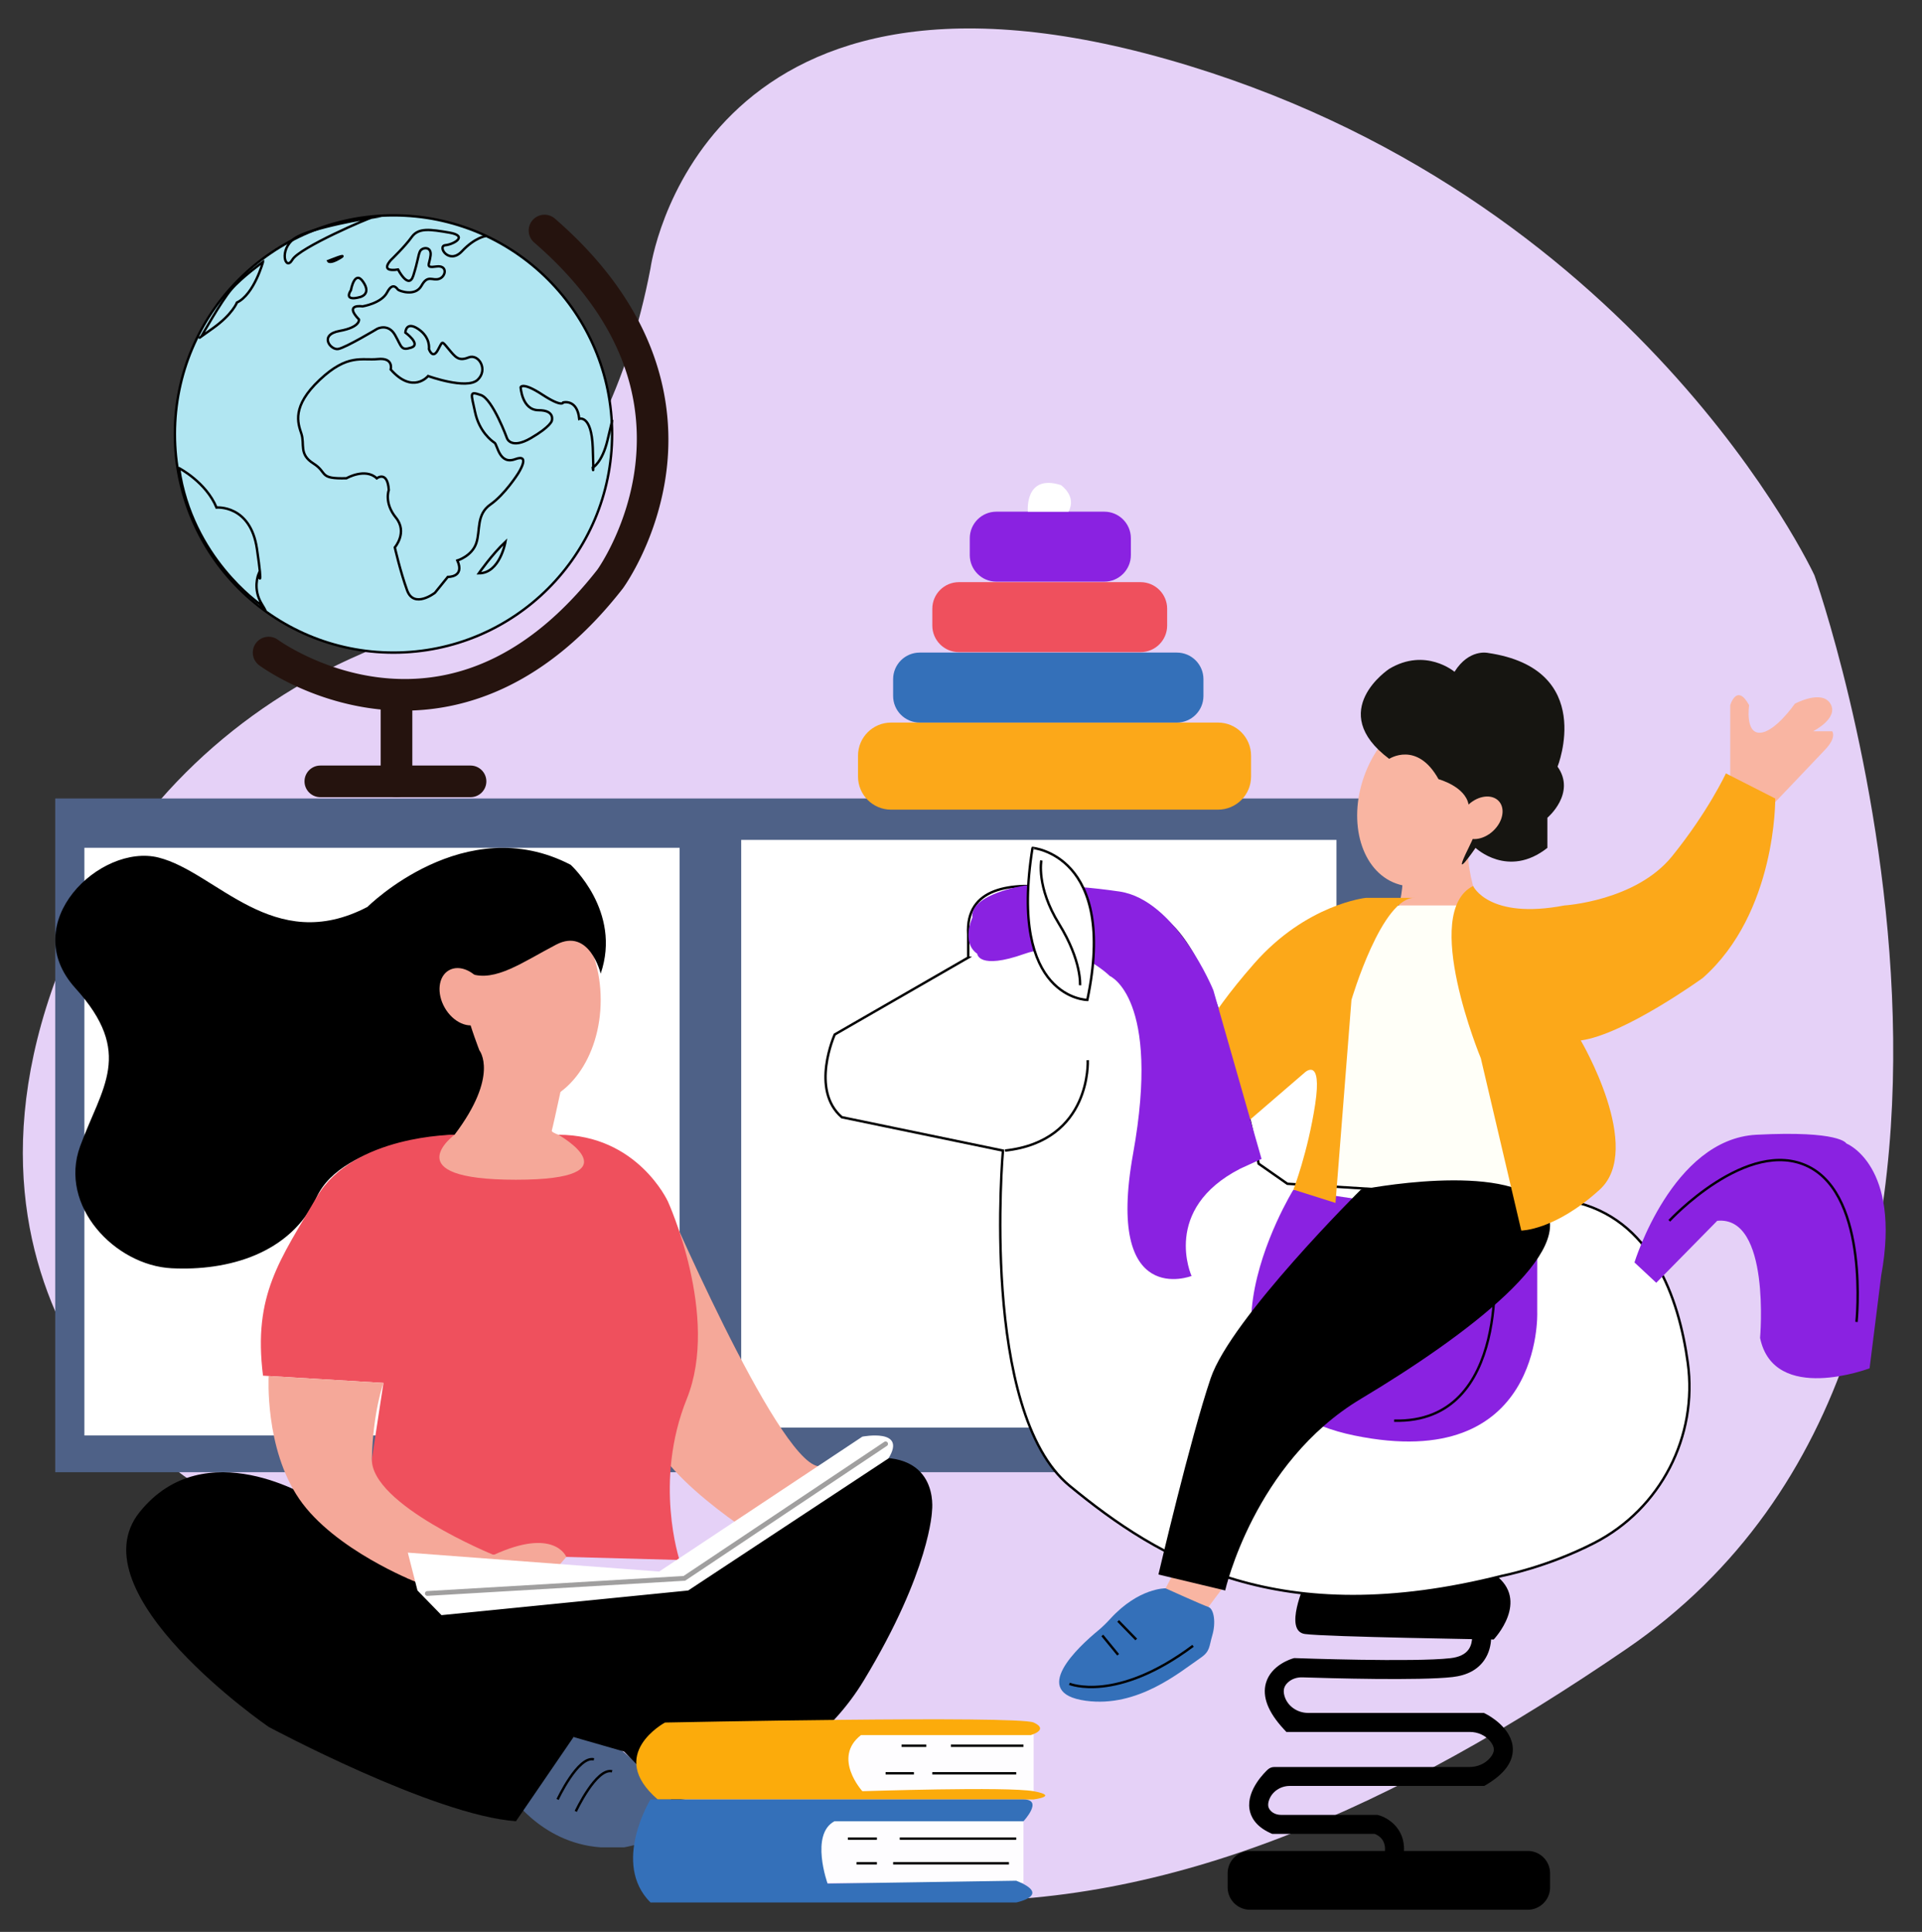 <svg version="1.1" id="Layer_1" xmlns="http://www.w3.org/2000/svg" xmlns:xlink="http://www.w3.org/1999/xlink" x="0" y="0" viewBox="0 0 799.34 803.46" style="enable-background:new 0 0 799.34 803.46" xml:space="preserve"><rect x="0" y="0" width="799.34" height="803.46" fill="#333333" stroke="none"/><style>.st2{fill:#fff}.st3{fill:#f5a899}.st5{fill:#fefdff}.st7{fill:none;stroke:#000;stroke-miterlimit:10}.st8{fill:#3470b9}.st9{fill:#f9b5a2}.st12{fill:#fff;stroke:#000;stroke-miterlimit:10}.st13{fill:#8a22e1}.st14{fill:none;stroke:#020202;stroke-miterlimit:10}.st15{fill:#fca819}.st16{fill:#ef505d}.st17{fill:#25130e}</style><path d="M270.53 111.59s19.32-142.44 214.88-86.92 269.2 214.6 269.2 214.6 112.08 316.47-78.34 446.61-377.32 172.33-598.56-71.21c0 0-116.28-77.67-45.21-229.68 23.85-51.02 66.2-90.81 117.91-113.12 43.34-18.7 101.28-61.77 120.12-160.28z" style="fill:#e5d1f7"/><path style="fill:#4e6187" d="M22.97 332.08h585.32v280.19H22.97z"/><path class="st2" d="M35.09 352.58h247.56v244.41H35.09zM308.26 349.29h247.56V593.7H308.26z"/><ellipse class="st3" cx="218.13" cy="415.86" rx="31.69" ry="43.4"/><path class="st3" d="M201.72 432.7s6.04 21.13-22.94 44.06 19.92 30.78 19.92 30.78 53.11 2.41 59.15-10.26c6.04-12.68-5.88-19.92-5.88-19.92s-23.09-5.25-22.49-7.15c.6-1.9 6.64-30.11 6.64-30.11l-34.4-7.4zM274.89 494.77s47.76 111.97 65.26 114.99c17.5 3.02-18.92 33.59-18.92 33.59s-44.66-26.56-51.3-48.29c-6.64-21.73 4.96-100.29 4.96-100.29z"/><path d="M211.38 745.35s12.9 21.13 38.44 22.94h9.74s33.12-5.89 20.02-19.31c-13.1-13.43-26.56-31.39-41.04-26.56-14.48 4.82-27.16 22.93-27.16 22.93z" style="fill:#4c6289"/><path d="M129.9 623.43s-44.66-28.37-71.83 5.43 53.65 89.33 53.65 89.33 68.65 36.82 102.87 39.23l23.95-35.01 21.02 6.04 20.02 20.52s51.91-4.23 79.67-50.1c27.76-45.87 28.37-70.62 28.37-70.62s3.62-27.16-30.78-21.13l-77.86 47.68-109.37 1.69-39.71-33.06z"/><path class="st5" d="M352.62 718.47h77.26v26.46h-77.26z"/><path d="M276.57 716.38s-24.75 13.28-3.02 31.99h156.33s10.86-1.41 0-3.42-71.22 0-71.22 0-12.68-13.88-.6-23.34h70.62s7.85-2.21 1.21-5.23c-6.65-3.02-153.32 0-153.32 0z" style="fill:#fcab0b"/><path class="st7" d="M374.95 726.04h10.26M395.47 726.04h30.18M368.31 737.5h11.77"/><path class="st5" d="M339.74 756.57h85.91v26.46h-85.91z"/><path class="st7" d="M387.73 737.5h34.9"/><path class="st8" d="M270.53 748.37s-16.3 26.56 0 42.85h152.11s15.09-3.02 0-9.05l-78.45 1.21s-7.39-20.52 2.87-25.95h78.6s8.45-9.05 0-9.05c-8.46-.01-155.13-.01-155.13-.01z"/><path class="st7" d="M352.62 764.67h12.07M374.2 764.67h48.43M356.24 774.93h8.45M371.44 774.93h48.17"/><path class="st9" d="M583.18 356.65s2.41 18.11-6.04 30.78 44.06 3.62 44.06 3.62-11.99-24.07-10.45-38.43l-27.57 4.03z"/><ellipse transform="rotate(-70.361 593.35 332.091)" class="st9" cx="593.35" cy="332.08" rx="37.57" ry="27.61"/><path d="M577.75 278.18s-26.56 17.5 0 37.42c0 0 11.59-7.61 20.52 8.45 0 0 11.09 2.98 12.49 10.54 1.4 7.57 7.66 2.54 0 18.03-7.66 15.49 2.9 0 2.9 0s13.58 12.88 29.88 0V340.1s12.07-10.17 4.23-21.26c0 0 16.3-40.66-28.97-47.3 0 0-7.85-1.81-13.88 7.85-.01 0-12.08-10.26-27.17-1.21z" style="fill:#161511"/><path d="M569.91 376.56h42.25l31.27 132.51s-75.46 14.06-92-10.03c-16.53-24.09 18.48-122.48 18.48-122.48z" style="fill:#fffff8"/><path d="M542.74 658.44s-9.05 19.92 0 21.13c9.05 1.21 78.47 2.28 78.47 2.28s15.38-16.16.44-27.03l-78.91 3.62z"/><path d="m583.72 771.68-7.81-1.14c.78-5.33-2.6-7.25-4.21-7.85h-42.6l-.78-.35c-6.33-2.88-8.21-6.98-8.67-9.92-1.28-8.13 6.73-15.68 7.64-16.51.73-.66 1.67-1.03 2.66-1.03h81.14c3.29 0 6.51-1.31 8.64-3.82 1.05-1.24 1.58-2.43 1.55-3.52-.03-1.05-.57-2.13-1.35-3.15-2.04-2.65-5.29-4.09-8.63-4.09h-76.31l-1.17-1.27c-6.46-6.99-8.93-13.4-7.34-19.05 2.15-7.61 10.81-10.13 11.18-10.23l.6-.17.62.02c.49.02 49.17 1.78 64.37.02 3.58-.41 6.11-1.63 7.51-3.61 2.29-3.23 1.27-7.82 1.26-7.86l7.68-1.84c.2.81 1.8 8.1-2.44 14.18-2.75 3.94-7.16 6.29-13.11 6.97-13.7 1.58-51.43.49-62.53.13-2.2-.07-4.4.63-6.01 2.14-.7.66-1.29 1.46-1.55 2.41-.23.83-.21 1.78.05 2.84 1.1 4.45 5.34 7.41 9.93 7.41h73.1l.85.43c1.12.57 10.91 5.82 11.18 14.44.17 5.49-3.52 10.52-10.96 14.94l-.93.55H536.4c-3.85 0-7.43 2.34-8.65 5.99-.29.86-.41 1.69-.29 2.44.11.66.44 1.3 1.01 1.9 1.09 1.15 2.67 1.7 4.26 1.7h40.12l.51.14c4.25 1.16 11.91 6.14 10.36 16.76z"/><path d="M635.38 794.24H519.86a9.29 9.29 0 0 1-9.29-9.29v-5.87a9.29 9.29 0 0 1 9.29-9.29h115.51a9.29 9.29 0 0 1 9.29 9.29v5.87c0 5.13-4.16 9.29-9.28 9.29z"/><path class="st12" d="m402.67 398.25-55.52 31.99s-10.32 22.94 2.96 34.4l67 13.88s-9.66 108.64 27.76 139.43 86.92 60.96 179.87 37.42c0 0 18.64-3.56 38.36-13.7 27.54-14.16 43.06-44.28 38.83-74.96-3.73-27.08-15.18-60.2-48.3-67.09l-118.23-7.3-11.94-8.35s-17.04-96.57-44.8-104.42c0 0-78.36-30.18-76 9.05v9.65z"/><path class="st13" d="M679.76 525.04s15.69-51.3 50.7-53.11 37.42 3.62 37.42 3.62 22.94 9.05 14.49 54.93l-4.83 38.58S737.76 584.2 732 556.43c0 0 4.5-50.94-17.83-48.71l-25.35 25.77-9.06-8.45z"/><path class="st14" d="M694.24 507.72s32.59-35.19 57.94-22.52c25.35 12.68 19.92 64.58 19.92 64.58"/><path class="st9" d="m489.03 652.4-7.25 13.84 15.09 9.7 13.71-18.32z"/><path class="st8" d="M484.75 660.57s-11.1-.29-22.93 12.61c-1.6 1.74-3.26 3.41-5.08 4.91-7.94 6.54-29.16 25.99-5.14 29.24 21.59 2.92 38.94-11.83 47.8-17.91 3.93-2.7 3.41-4.68 4.77-9.25 1.58-5.29.73-11.04-1.61-11.84-2.83-.97-17.81-7.76-17.81-7.76z"/><path class="st13" d="M537.92 494.77s-53.2 86.05 25.31 102.23 76.09-51.11 76.09-51.11l.01-36.12-101.41-15z"/><path class="st14" d="M621.21 522.37s7.74 69.67-41.4 68.47"/><path class="st15" d="M506.54 336.73H370.6c-7.6 0-13.76-6.16-13.76-13.76v-8.7c0-7.6 6.16-13.76 13.76-13.76h135.94c7.6 0 13.76 6.16 13.76 13.76v8.7c0 7.6-6.16 13.76-13.76 13.76z"/><path class="st8" d="M489.44 300.51H382.5c-6.11 0-11.06-4.95-11.06-11.06v-6.99c0-6.11 4.95-11.06 11.06-11.06h106.94c6.11 0 11.06 4.95 11.06 11.06v6.99c-.01 6.11-4.96 11.06-11.06 11.06z"/><path class="st16" d="M474.35 271.22H398.8c-6.11 0-11.06-4.95-11.06-11.06v-6.99c0-6.11 4.95-11.06 11.06-11.06h75.55c6.11 0 11.06 4.95 11.06 11.06v6.99c-.01 6.11-4.96 11.06-11.06 11.06z"/><path class="st13" d="M459.26 241.91h-44.88c-6.11 0-11.06-4.95-11.06-11.06v-6.99c0-6.11 4.95-11.06 11.06-11.06h44.88c6.11 0 11.06 4.95 11.06 11.06v6.99c-.01 6.11-4.96 11.06-11.06 11.06z"/><path class="st7" d="M452.38 440.91s1.81 33.64-34.4 37.6"/><path class="st2" d="M427.47 212.8s-1.49-15.88 13.74-11.06c0 0 6.78 4.61 3.15 11.06"/><path d="M249.82 404.93s-4.64-19.31-18.52-12.07c-13.88 7.24-25.35 15.69-35.61 12.07s3.69 31.91 3.69 31.91 8.39 10.34-10.33 35.08c0 0-46.48 2.41-57.34 25.95s-36.82 30.78-60.36 29.58-47.08-25.95-38.03-50.7 22.59-38.63-1.98-65.79 10.43-60.36 34.58-54.32c24.14 6.04 47.68 41.04 86.92 20.52 0 0 40.44-40.44 84.5-17.5-.01 0 21.34 19.32 12.48 45.27z"/><ellipse transform="rotate(-30 193 414.544)" class="st3" cx="193.02" cy="414.54" rx="9.26" ry="12.68"/><path class="st16" d="M189.05 471.93s-42.25 0-57.34 25.95-26.56 40.44-22.33 74.24l50.1 3.02-10.7 70.02 133.83 3.62s-10.86-32.59 3.02-67c13.88-34.4-7.85-82.09-7.85-82.09s-12.65-27.76-45.56-27.76c0 0 33.26 18.71-17.63 18.71s-25.54-18.71-25.54-18.71z"/><path class="st3" d="M111.74 572.27s-1.76 30.04 12.73 51.16c14.49 21.13 48.29 34.4 48.29 34.4l50.7 3.62 12.07-13.95s-4.88-12.48-30.22-.82c0 0-51.14-20.84-50.66-39.97.5-19.76 4.83-31.57 4.83-31.57l-47.74-2.87z"/><path class="st9" d="M719.59 325.56v-32.29s2.72-9.36 7.85 0c0 0-1.75 11.77 4.56 11.47 6.31-.3 14.46-12.07 14.46-12.07s11.17-6.04 14.79 0c3.62 6.04-7.24 11.47-7.24 11.47h7.98s1.98 2.41-2.85 7.54-23.84 25.05-23.84 25.05l-15.71-11.17z"/><path class="st15" d="M588.62 373.4H568.1s-24.75 2.56-46.48 27.3c-21.73 24.75-24.75 36.21-24.75 36.21l6.64 42.85 39.23-33.8s7.24-6.64 4.23 13.28c-3.02 19.92-9.05 35.51-9.05 35.51l17.5 5.53 6.64-84.44c0 .02 12.67-43.18 26.56-42.44z"/><path d="M565.95 494.77s-53.99 53.51-62.44 78.41c-8.45 24.9-21.73 81.64-21.73 81.64l27.76 6.64s12-53.11 56.4-79.67c44.4-26.56 91.33-62.13 75.62-80.61s-75.61-6.41-75.61-6.41z"/><path class="st15" d="M612.65 368.47s6.42 14.13 37.97 8.1c0 0 29.74-1.81 44.83-20.52s22.33-34.4 22.33-34.4l20.52 10.44s.6 47.51-30.18 74.67c0 0-32.59 23.54-50.7 25.95 0 0 26.56 45.08 7.85 62.07-18.71 17-32.59 17-32.59 17l-16.82-71.66c-.01-.02-25.1-60.64-3.21-71.65z"/><path class="st13" d="M406.43 396.67s.42 6.84 19.73 0c19.3-6.84 35.4 9.25 35.4 9.25s21.37 8.98 9.68 73.9 24.32 50.84 24.32 50.84-12.68-27.76 20.32-44.66l8.79-4.02-20.05-70.17s-15.36-37.58-39.06-41.04c-23.71-3.47-39.39-2.48-39.39-2.48s-22.98 3.5-21.76 13.33c-.01-.01-4.82 10.22 2.02 15.05z"/><path class="st12" d="M452.21 415.86s-32.93-.26-22.8-63.23c0-.01 35.47 2.93 22.8 63.23z"/><path class="st14" d="M433.09 357.85s-2.2 10.92 7.35 26.39c9.55 15.46 8.74 25.52 8.74 25.52"/><path class="st7" d="M444.76 700.28s19.39 8.13 51.42-15.81M465.03 674.13l7.52 7.71M458.44 680.16l6.59 8.05M231.9 748.37s8.5-18.24 15.11-16.67M239.46 753.33s8.5-18.24 15.11-16.67"/><defs><circle id="SVGID_1_" cx="163.65" cy="180.49" r="90.92"/></defs><use xlink:href="#SVGID_1_" style="overflow:visible;fill:#b1e6f2"/><clipPath id="SVGID_2_"><use xlink:href="#SVGID_1_" style="overflow:visible"/></clipPath><use xlink:href="#SVGID_1_" style="overflow:visible;fill:none;stroke:#000;stroke-miterlimit:10"/><g><path class="st17" d="M168 295.55c-3.94 0-7.68-.24-11.2-.64-28.54-3.27-48.18-17.61-49-18.22-2.92-2.16-3.53-6.28-1.37-9.21a6.578 6.578 0 0 1 9.19-1.38c.18.13 18.03 13.05 43.21 15.78 33.31 3.61 63.47-11.54 89.66-45.04.83-1.18 12.82-18.63 15.71-43.38 3.95-33.84-10.19-65-42.05-92.61a6.574 6.574 0 0 1-.66-9.28 6.574 6.574 0 0 1 9.28-.66c44.28 38.38 49.69 78.12 46.43 104.71-3.53 28.76-17.53 48.23-18.12 49.05l-.13.17c-31.7 40.62-65.35 50.71-90.95 50.71z"/><path class="st17" d="M164.9 331.54c-3.63 0-6.58-2.82-6.58-6.29V290.5c0-3.47 2.95-6.29 6.58-6.29s6.58 2.82 6.58 6.29v34.75c.01 3.47-2.94 6.29-6.58 6.29z"/><path class="st17" d="M195.69 331.54h-62.47c-3.63 0-6.58-2.95-6.58-6.58s2.95-6.58 6.58-6.58h62.47c3.63 0 6.58 2.95 6.58 6.58s-2.95 6.58-6.58 6.58z"/></g><path class="st2" d="m169.61 645.72 104.54 7.87 84.5-56.11s18.71-3.62 10.86 9.05l-83.29 54.93-102.61 10.26-9.99-10.26-4.01-15.74z"/><ellipse transform="rotate(-42.752 615.848 340.122)" class="st9" cx="615.85" cy="340.11" rx="10.21" ry="7.5"/><g><path class="st7" d="M202.07 98.17s-4.48.51-9.93 6.31c-5.45 5.8-10.45-2.16-6.93-2.5s9.66-3.86 1.7-5.23c-7.95-1.36-12.84-2.16-15.68 1.82-2.84 3.98-8.52 9.43-8.52 9.43s-5.34 5.34 2.84 4.09c0 0 4.43 8.64 6.36 2.5 1.93-6.14 1.93-8.18 2.73-10 .8-1.82 4.89-2.32 4.43 1.62s-2.39 5.31 2.39 4.63c4.77-.68 4.09 4.09 1.25 5.11-2.84 1.02-4.77-1.93-7.39 2.84s-9.32 2.16-9.77 1.7-2.18-3.44-4.55 1.12c-2.38 4.56-10.22 5.81-10.22 5.81s-7.95-1.25-1.48 5.45c0 0 .68 3.18-8.07 4.77-8.75 1.59-3.75 8.07-.57 7.5 3.18-.57 16.25-8.41 16.25-8.41s4.55-2.39 7.39 2.61 2.39 6.59 6.7 5.23c4.32-1.36-2.41-6.25-2.41-6.25s.14-5 5.37-1.48 4.43 8.33 4.43 8.33 1.48 4.4 3.64.53c2.16-3.86 1.48-4.2 4.43-.68 2.95 3.52 4.2 5.34 8.41 3.64 4.2-1.7 8.3 5.11 3.75 9.32-4.55 4.2-20.57-1.59-20.57-1.59s-6.36 7.73-15.56-2.73c0 0 1.36-5-5.34-4.32s-12.5-2.39-24.2 8.64-9.09 17.95-7.61 22.39c1.48 4.43-1.14 8.52 5 12.39 6.14 3.86 1.93 6.48 13.75 6.14 0 0 7.84-4.49 12.61.03 0 0 4.43-3.44 5 4.86 0 0-2.05 5.34 2.95 11.48 5 6.14-.45 12.39-.45 12.39s2.27 10 5.11 17.84c2.84 7.84 11.59 1.02 11.59 1.02l5.34-6.59s7.16.23 3.98-6.82c0 0 6.02-1.82 7.84-7.16 1.82-5.34-.11-11.93 5.91-16.14 6.02-4.2 11.48-12.84 11.48-12.84s5.57-8.52-1.14-6.02c-6.7 2.5-7.39-6.02-8.64-6.82-1.25-.8-6.36-4.66-8.07-12.67-1.7-8.01-2.56-8.86 2.39-7.16s10.91 18.07 10.91 18.07 1.7 4.6 9.89-.17c8.18-4.77 8.69-7.16 8.69-7.16s1.53-4.43-5.45-4.43-7.5-9.55-7.5-9.55.68-2.39 9.03 3.07c8.35 5.45 8.69 3.24 8.69 3.24s5.8-1.53 6.65 6.82c0 0 5.11-1.87 5.62 11.93.51 13.81 0 8.35 0 8.35s3.92-2.05 6.14-11.42c2.22-9.37 1.92-7.97 1.92-7.97M154.76 90.46c-.85-.08-30.3 12.53-33.17 17.56-2.88 5.03-5.77-4.14.84-8.82s32.33-8.74 32.33-8.74zM74.48 194.69s11.24 5.87 15.57 16.39c0 0 14.1-1.28 16.81 17.18s.58 10.72.58 10.72-2.43 5.94 1.42 12.21c3.85 6.28-.76.04-.76.04s-28.3-19.35-33.62-56.54zM210.21 225.32s-2.25 13.15-11.08 13.12c0 0 5.45-7.84 11.08-13.12zM109.37 108.95s-3.67 13.47-10.83 16.87c0 0-1.87 4.94-10.06 10.74-8.18 5.8-4.77 3.41-4.77 3.41s8.25-14.66 12.48-19.6c4.22-4.94 13.18-11.42 13.18-11.42z"/><path class="st7" d="M145.95 120.66s1.53-8.69 5.11-3.41c3.58 5.28-1.36 6.31-1.36 6.31s-6.95 2.18-3.75-2.9zM136.44 108.56s9.17-3.75 4.91-1.19-4.91 1.19-4.91 1.19z"/></g><path style="fill:none;stroke:#a09f9f;stroke-width:2;stroke-linecap:round;stroke-miterlimit:10" d="m368.31 600.49-83.7 55.93-106.89 6.29"/></svg>